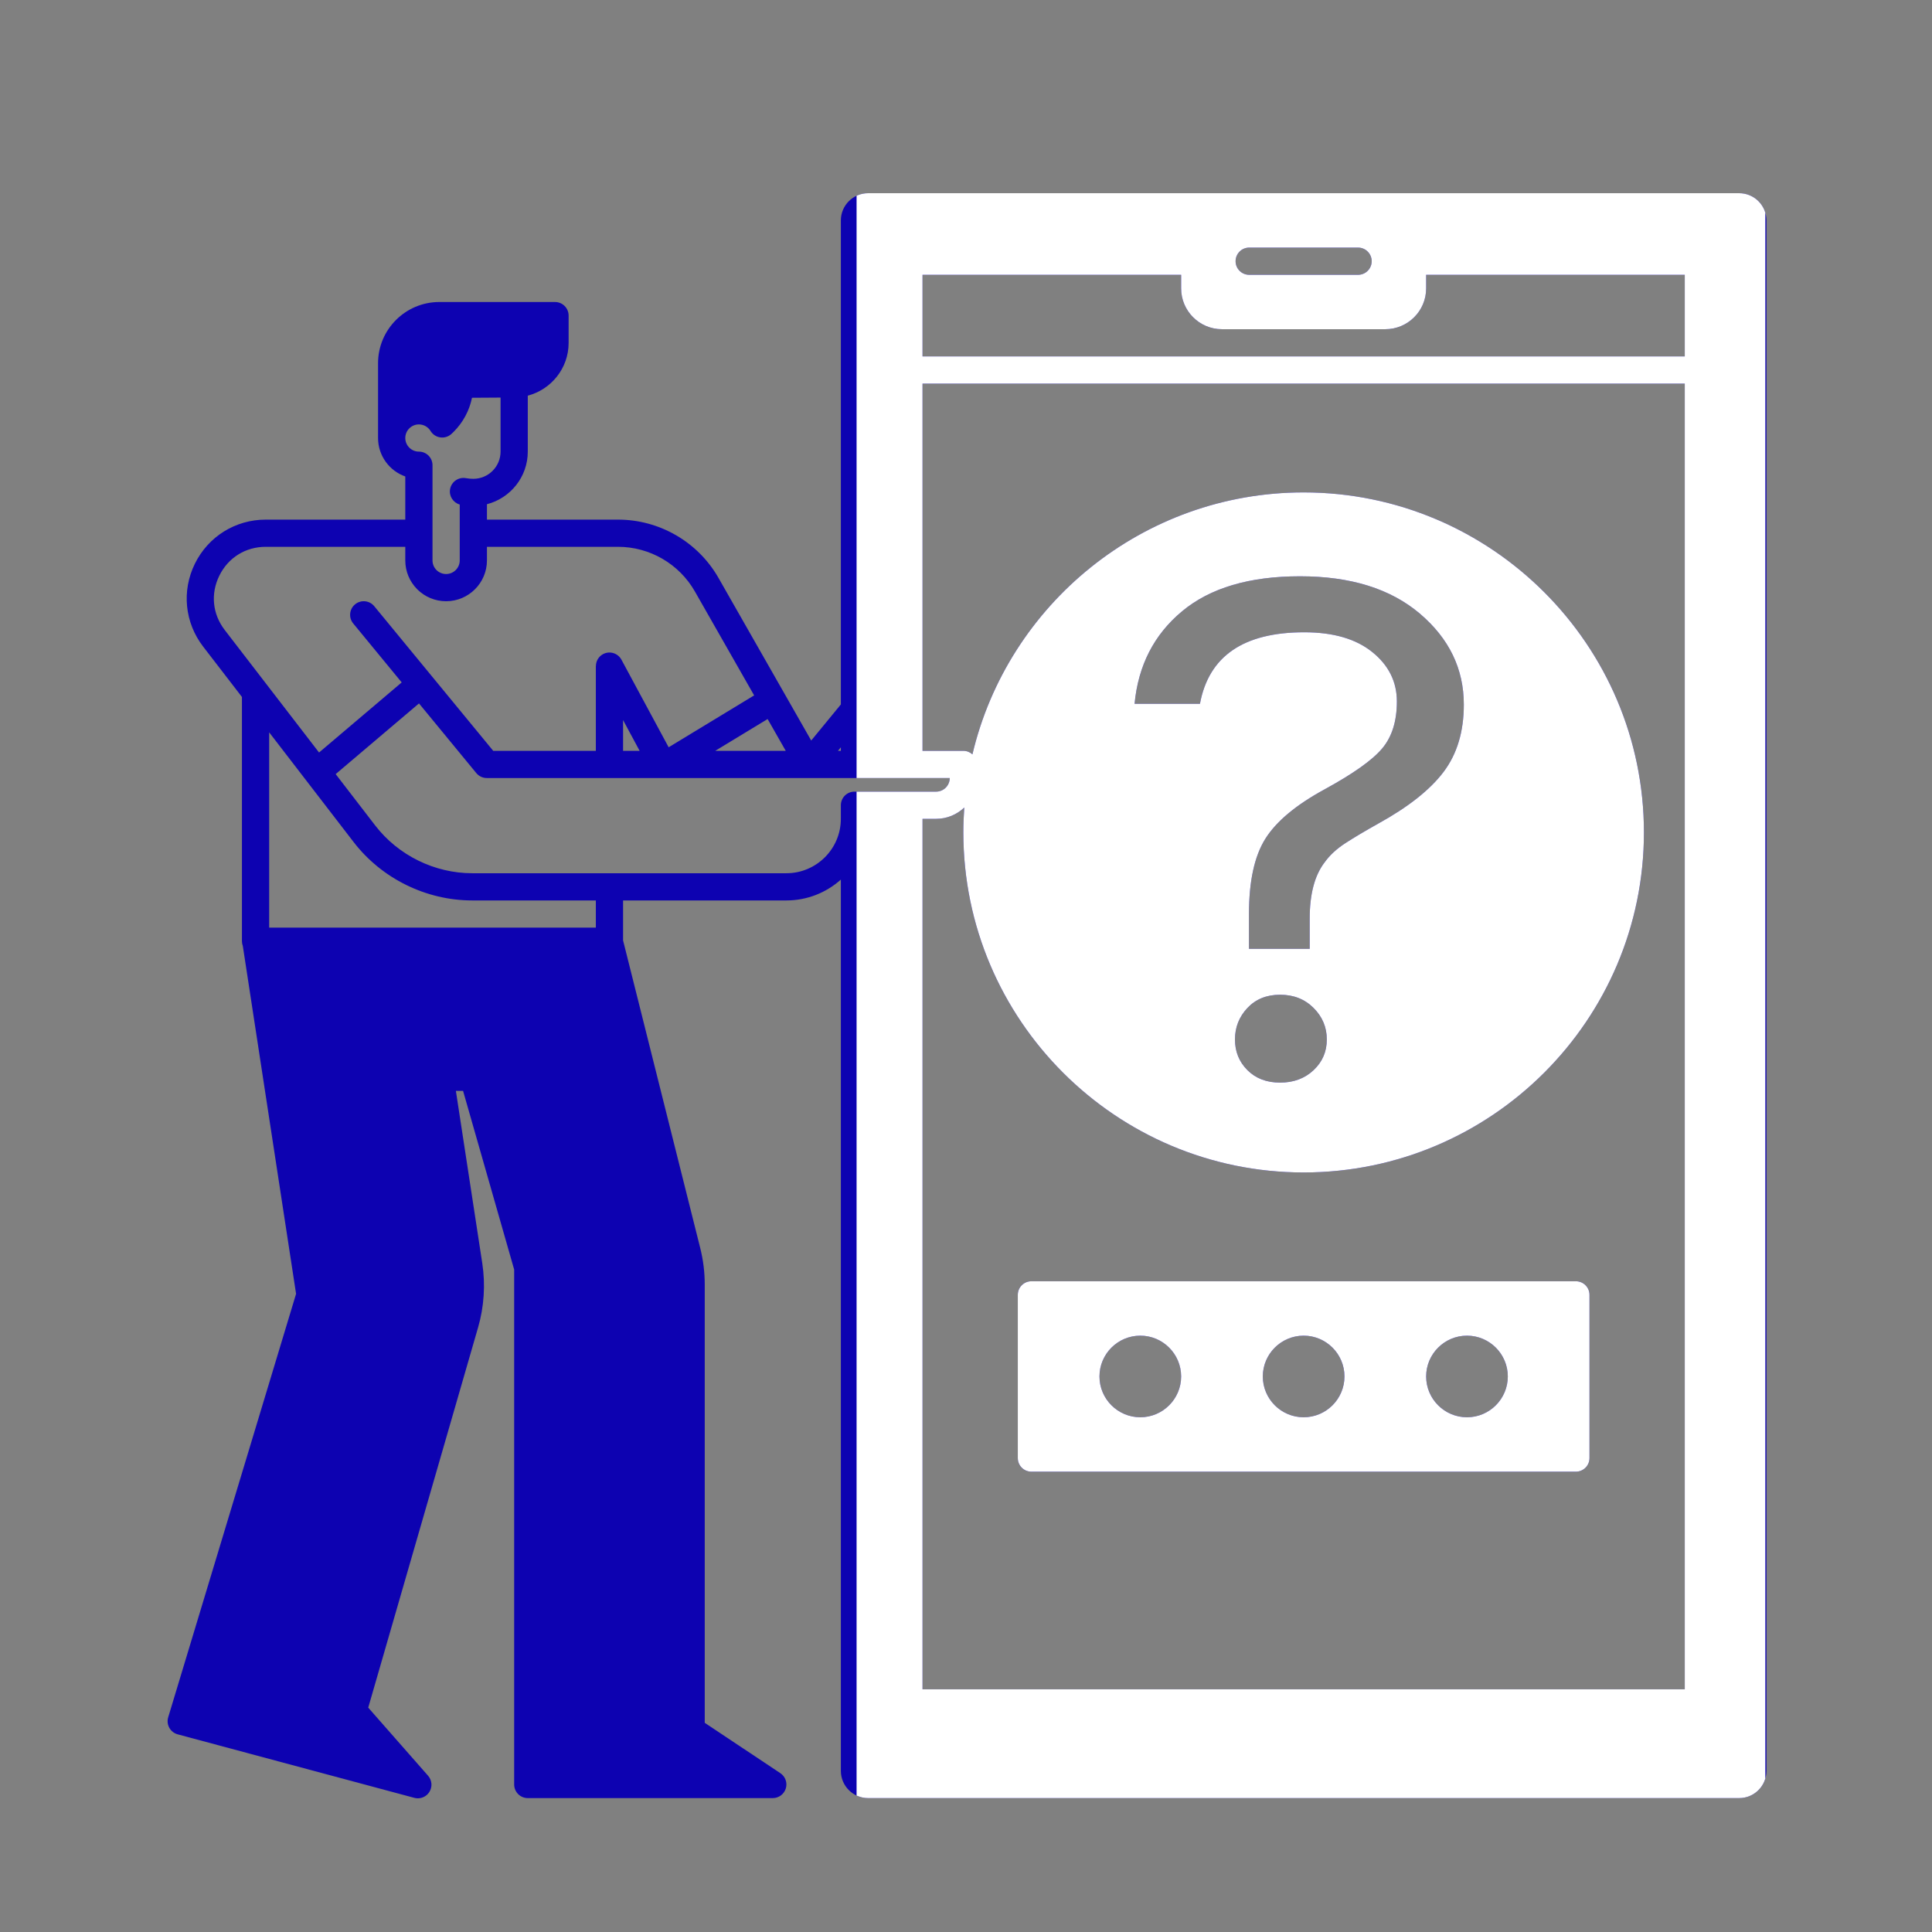 <svg xmlns="http://www.w3.org/2000/svg" xmlns:xlink="http://www.w3.org/1999/xlink" width="810" zoomAndPan="magnify" viewBox="0 0 607.5 607.5" height="810" preserveAspectRatio="xMidYMid meet" version="1.0"><rect x="0" y="0" width="607.5" height="607.5" fill="#808080" stroke="none"/><defs><clipPath id="58140277e1"><path d="M 52.203 60.75 L 555.453 60.75 L 555.453 565.5 L 52.203 565.5 Z M 52.203 60.75 " clip-rule="nonzero"/></clipPath><clipPath id="b498968b44"><path d="M 269.344 60.75 L 555.094 60.75 L 555.094 565.5 L 269.344 565.5 Z M 269.344 60.75 " clip-rule="nonzero"/></clipPath></defs><g clip-path="url(#58140277e1)"><path fill="#0d02b1" d="M 529.758 112.07 L 290.078 112.07 L 290.078 86.41 L 371.398 86.41 L 371.398 90.688 C 371.398 97.762 377.156 103.516 384.238 103.516 L 435.598 103.516 C 442.68 103.516 448.438 97.762 448.438 90.688 L 448.438 86.41 L 529.758 86.41 Z M 417.207 326.844 C 417.207 330.68 415.82 333.898 413.047 336.504 C 410.27 339.113 406.762 340.418 402.523 340.418 C 398.277 340.418 394.852 339.113 392.242 336.504 C 389.629 333.898 388.324 330.68 388.324 326.844 C 388.324 323.016 389.629 319.715 392.242 316.938 C 394.852 314.168 398.277 312.785 402.523 312.785 C 406.762 312.785 410.27 314.168 413.047 316.938 C 415.82 319.715 417.207 323.016 417.207 326.844 Z M 416.477 271.207 C 413.371 275.285 411.824 281.156 411.824 288.816 L 411.824 298.355 L 392.73 298.355 L 392.73 287.348 C 392.73 277.074 394.445 269.211 397.871 263.75 C 401.301 258.289 407.496 253.109 416.477 248.219 C 425.445 243.324 431.484 239.051 434.586 235.379 C 437.684 231.711 439.234 226.777 439.234 220.582 C 439.234 214.387 436.668 209.207 431.527 205.055 C 426.387 200.895 419.246 198.816 410.109 198.816 C 391.016 198.816 380.082 206.32 377.312 221.316 L 356.754 221.316 C 357.895 209.25 362.871 199.547 371.684 192.215 C 380.492 184.875 392.855 181.207 408.766 181.207 C 424.672 181.207 437.238 185.117 446.457 192.945 C 455.672 200.773 460.285 210.312 460.285 221.562 C 460.285 230.039 458.164 237.09 453.922 242.715 C 449.676 248.34 442.824 253.762 433.363 258.98 C 429.281 261.262 425.855 263.301 423.086 265.094 C 420.305 266.891 418.102 268.926 416.477 271.207 Z M 529.758 531.18 L 290.078 531.18 L 290.078 257.477 L 294.359 257.477 C 297.789 257.477 300.898 256.117 303.207 253.922 C 303.02 256.508 302.918 259.117 302.918 261.75 C 302.918 320.707 350.918 368.668 409.918 368.668 C 468.918 368.668 516.918 320.707 516.918 261.75 C 516.918 202.797 468.918 154.836 409.918 154.836 C 359.371 154.836 316.902 190.043 305.77 237.199 C 305.012 236.52 304.016 236.094 302.918 236.094 L 290.078 236.094 L 290.078 120.621 L 529.758 120.621 Z M 268.676 248.922 C 266.312 248.922 264.398 250.836 264.398 253.199 L 264.398 257.477 C 264.398 266.906 256.715 274.582 247.277 274.582 L 148.512 274.582 C 136.637 274.582 125.223 268.965 117.977 259.559 L 105.547 243.41 L 131.75 221.188 L 149.762 243.082 C 150.57 244.074 151.789 244.645 153.066 244.645 L 208.285 244.645 C 208.289 244.645 208.293 244.645 208.301 244.645 C 208.305 244.645 208.312 244.645 208.32 244.645 L 298.637 244.645 C 298.637 247.004 296.719 248.922 294.359 248.922 Z M 187.355 291.688 L 84.637 291.688 L 84.637 230.277 L 111.195 264.777 C 120.047 276.273 133.996 283.137 148.512 283.137 L 187.355 283.137 Z M 201.129 236.094 L 195.918 236.094 L 195.918 226.418 Z M 70.668 198.102 C 66.801 193.082 66.168 186.699 68.969 181.012 C 71.766 175.332 77.223 171.941 83.559 171.941 L 127.438 171.941 L 127.438 176.219 C 127.438 179.633 128.766 182.852 131.207 185.309 C 133.641 187.723 136.863 189.051 140.277 189.051 C 147.359 189.051 153.117 183.293 153.117 176.219 L 153.117 171.941 L 194.332 171.941 C 204.309 171.941 213.566 177.32 218.5 185.98 L 237.133 218.66 L 210.25 234.973 L 195.406 207.43 C 194.281 205.355 191.691 204.574 189.609 205.691 C 188.172 206.465 187.379 207.938 187.379 209.461 L 187.355 209.461 L 187.355 236.094 L 155.09 236.094 L 117.676 190.609 C 116.176 188.785 113.48 188.523 111.656 190.023 C 109.828 191.523 109.566 194.215 111.066 196.039 L 126.312 214.578 L 100.324 236.621 Z M 131.719 133.453 C 133.211 133.453 134.613 134.246 135.387 135.52 C 136.043 136.605 137.152 137.34 138.41 137.531 C 139.668 137.723 140.941 137.34 141.891 136.5 C 142.145 136.273 142.387 136.047 142.629 135.805 C 145.609 132.82 147.594 129.113 148.414 125.074 L 157.398 125.016 L 157.398 142.008 C 157.398 146.723 153.555 150.559 148.836 150.559 C 148.055 150.559 147.27 150.488 146.508 150.352 C 144.18 149.926 141.953 151.465 141.527 153.789 C 141.129 155.969 142.473 158.043 144.559 158.645 L 144.559 176.219 C 144.559 178.578 142.637 180.496 140.277 180.496 C 139.137 180.496 138.055 180.051 137.258 179.258 C 136.445 178.441 135.996 177.359 135.996 176.219 L 135.996 146.281 C 135.996 143.918 134.082 142.008 131.719 142.008 C 129.355 142.008 127.438 140.086 127.438 137.73 C 127.438 135.375 129.355 133.453 131.719 133.453 Z M 247.074 236.094 L 224.895 236.094 L 241.371 226.094 Z M 264.398 234.984 L 264.398 236.094 L 263.488 236.094 Z M 392.797 77.855 L 427.039 77.855 C 429.402 77.855 431.316 79.77 431.316 82.133 C 431.316 84.496 429.402 86.41 427.039 86.41 L 392.797 86.41 C 390.434 86.41 388.52 84.496 388.52 82.133 C 388.52 79.77 390.434 77.855 392.797 77.855 Z M 546.879 60.75 L 272.957 60.75 C 268.238 60.75 264.398 64.59 264.398 69.305 L 264.398 221.508 L 255.078 232.852 L 225.941 181.75 C 219.492 170.422 207.383 163.391 194.332 163.391 L 153.117 163.391 L 153.117 158.547 C 160.488 156.645 165.957 149.957 165.957 142.008 L 165.957 124.41 C 173.324 122.484 178.797 115.781 178.797 107.836 L 178.797 99.238 C 178.797 96.875 176.883 94.965 174.516 94.965 L 138.137 94.965 C 127.516 94.965 118.875 103.594 118.875 114.207 L 118.875 137.73 C 118.875 143.305 122.453 148.062 127.438 149.824 L 127.438 163.391 L 83.559 163.391 C 74.027 163.391 65.496 168.699 61.289 177.234 C 57.078 185.777 58.074 195.77 63.879 203.316 L 76.078 219.156 L 76.078 295.965 C 76.078 296.48 76.18 296.969 76.348 297.422 L 93.098 406.84 L 52.852 540.109 C 52.238 542.391 53.59 544.73 55.875 545.348 L 130.277 565.316 C 130.648 565.414 131.02 565.465 131.387 565.465 C 132.84 565.465 134.23 564.719 135.023 563.445 C 136.02 561.844 135.848 559.781 134.605 558.363 L 115.789 536.949 L 150.336 417.379 C 152.219 410.875 152.668 403.902 151.645 397.215 L 143.348 343.02 L 145.609 343.02 L 161.676 399.203 L 161.676 561.117 C 161.676 563.48 163.59 565.395 165.957 565.395 L 242.996 565.395 C 244.883 565.395 246.547 564.16 247.094 562.355 C 247.641 560.551 246.941 558.602 245.371 557.559 L 221.598 541.723 L 221.598 403.883 C 221.598 400.031 221.121 396.184 220.184 392.445 L 195.918 295.699 L 195.918 283.137 L 247.277 283.137 C 253.848 283.137 259.852 280.652 264.398 276.582 L 264.398 556.84 C 264.398 561.555 268.238 565.395 272.957 565.395 L 546.879 565.395 C 551.598 565.395 555.438 561.555 555.438 556.84 L 555.438 69.305 C 555.438 64.59 551.598 60.75 546.879 60.75 " fill-opacity="1" fill-rule="nonzero"/></g><path fill="#0d02b1" d="M 461.277 445.648 C 454.199 445.648 448.438 439.891 448.438 432.816 C 448.438 425.742 454.199 419.988 461.277 419.988 C 468.359 419.988 474.117 425.742 474.117 432.816 C 474.117 439.891 468.359 445.648 461.277 445.648 Z M 409.918 445.648 C 402.836 445.648 397.078 439.891 397.078 432.816 C 397.078 425.742 402.836 419.988 409.918 419.988 C 417 419.988 422.758 425.742 422.758 432.816 C 422.758 439.891 417 445.648 409.918 445.648 Z M 358.559 445.648 C 351.477 445.648 345.719 439.891 345.719 432.816 C 345.719 425.742 351.477 419.988 358.559 419.988 C 365.637 419.988 371.398 425.742 371.398 432.816 C 371.398 439.891 365.637 445.648 358.559 445.648 Z M 495.52 402.879 L 324.316 402.879 C 321.953 402.879 320.039 404.793 320.039 407.156 L 320.039 458.477 C 320.039 460.84 321.953 462.754 324.316 462.754 L 495.52 462.754 C 497.883 462.754 499.797 460.84 499.797 458.477 L 499.797 407.156 C 499.797 404.793 497.883 402.879 495.52 402.879 " fill-opacity="1" fill-rule="nonzero"/><g clip-path="url(#b498968b44)"><path fill="#ffffff" d="M 529.758 112.07 L 290.078 112.07 L 290.078 86.41 L 371.398 86.41 L 371.398 90.688 C 371.398 97.762 377.156 103.516 384.238 103.516 L 435.598 103.516 C 442.68 103.516 448.438 97.762 448.438 90.688 L 448.438 86.41 L 529.758 86.41 Z M 417.207 326.844 C 417.207 330.68 415.82 333.898 413.047 336.504 C 410.27 339.113 406.762 340.418 402.523 340.418 C 398.277 340.418 394.852 339.113 392.242 336.504 C 389.629 333.898 388.324 330.68 388.324 326.844 C 388.324 323.016 389.629 319.715 392.242 316.938 C 394.852 314.168 398.277 312.785 402.523 312.785 C 406.762 312.785 410.27 314.168 413.047 316.938 C 415.82 319.715 417.207 323.016 417.207 326.844 Z M 416.477 271.207 C 413.371 275.285 411.824 281.156 411.824 288.816 L 411.824 298.355 L 392.73 298.355 L 392.73 287.348 C 392.73 277.074 394.445 269.211 397.871 263.75 C 401.301 258.289 407.496 253.109 416.477 248.219 C 425.445 243.324 431.484 239.051 434.586 235.379 C 437.684 231.711 439.234 226.777 439.234 220.582 C 439.234 214.387 436.668 209.207 431.527 205.055 C 426.387 200.895 419.246 198.816 410.109 198.816 C 391.016 198.816 380.082 206.32 377.312 221.316 L 356.754 221.316 C 357.895 209.25 362.871 199.547 371.684 192.215 C 380.492 184.875 392.855 181.207 408.766 181.207 C 424.672 181.207 437.238 185.117 446.457 192.945 C 455.672 200.773 460.285 210.312 460.285 221.562 C 460.285 230.039 458.164 237.09 453.922 242.715 C 449.676 248.34 442.824 253.762 433.363 258.98 C 429.281 261.262 425.855 263.301 423.086 265.094 C 420.305 266.891 418.102 268.926 416.477 271.207 Z M 529.758 531.18 L 290.078 531.18 L 290.078 257.477 L 294.359 257.477 C 297.789 257.477 300.898 256.117 303.207 253.922 C 303.02 256.508 302.918 259.117 302.918 261.75 C 302.918 320.707 350.918 368.668 409.918 368.668 C 468.918 368.668 516.918 320.707 516.918 261.75 C 516.918 202.797 468.918 154.836 409.918 154.836 C 359.371 154.836 316.902 190.043 305.77 237.199 C 305.012 236.52 304.016 236.094 302.918 236.094 L 290.078 236.094 L 290.078 120.621 L 529.758 120.621 Z M 268.676 248.922 C 266.312 248.922 264.398 250.836 264.398 253.199 L 264.398 257.477 C 264.398 266.906 256.715 274.582 247.277 274.582 L 148.512 274.582 C 136.637 274.582 125.223 268.965 117.977 259.559 L 105.547 243.41 L 131.75 221.188 L 149.762 243.082 C 150.57 244.074 151.789 244.645 153.066 244.645 L 208.285 244.645 C 208.289 244.645 208.293 244.645 208.301 244.645 C 208.305 244.645 208.312 244.645 208.32 244.645 L 298.637 244.645 C 298.637 247.004 296.719 248.922 294.359 248.922 Z M 187.355 291.688 L 84.637 291.688 L 84.637 230.277 L 111.195 264.777 C 120.047 276.273 133.996 283.137 148.512 283.137 L 187.355 283.137 Z M 201.129 236.094 L 195.918 236.094 L 195.918 226.418 Z M 70.668 198.102 C 66.801 193.082 66.168 186.699 68.969 181.012 C 71.766 175.332 77.223 171.941 83.559 171.941 L 127.438 171.941 L 127.438 176.219 C 127.438 179.633 128.766 182.852 131.207 185.309 C 133.641 187.723 136.863 189.051 140.277 189.051 C 147.359 189.051 153.117 183.293 153.117 176.219 L 153.117 171.941 L 194.332 171.941 C 204.309 171.941 213.566 177.32 218.5 185.98 L 237.133 218.66 L 210.25 234.973 L 195.406 207.43 C 194.281 205.355 191.691 204.574 189.609 205.691 C 188.172 206.465 187.379 207.938 187.379 209.461 L 187.355 209.461 L 187.355 236.094 L 155.09 236.094 L 117.676 190.609 C 116.176 188.785 113.48 188.523 111.656 190.023 C 109.828 191.523 109.566 194.215 111.066 196.039 L 126.312 214.578 L 100.324 236.621 Z M 131.719 133.453 C 133.211 133.453 134.613 134.246 135.387 135.52 C 136.043 136.605 137.152 137.34 138.41 137.531 C 139.668 137.723 140.941 137.34 141.891 136.5 C 142.145 136.273 142.387 136.047 142.629 135.805 C 145.609 132.82 147.594 129.113 148.414 125.074 L 157.398 125.016 L 157.398 142.008 C 157.398 146.723 153.555 150.559 148.836 150.559 C 148.055 150.559 147.27 150.488 146.508 150.352 C 144.18 149.926 141.953 151.465 141.527 153.789 C 141.129 155.969 142.473 158.043 144.559 158.645 L 144.559 176.219 C 144.559 178.578 142.637 180.496 140.277 180.496 C 139.137 180.496 138.055 180.051 137.258 179.258 C 136.445 178.441 135.996 177.359 135.996 176.219 L 135.996 146.281 C 135.996 143.918 134.082 142.008 131.719 142.008 C 129.355 142.008 127.438 140.086 127.438 137.73 C 127.438 135.375 129.355 133.453 131.719 133.453 Z M 247.074 236.094 L 224.895 236.094 L 241.371 226.094 Z M 264.398 234.984 L 264.398 236.094 L 263.488 236.094 Z M 392.797 77.855 L 427.039 77.855 C 429.402 77.855 431.316 79.77 431.316 82.133 C 431.316 84.496 429.402 86.41 427.039 86.41 L 392.797 86.41 C 390.434 86.41 388.52 84.496 388.52 82.133 C 388.52 79.77 390.434 77.855 392.797 77.855 Z M 546.879 60.75 L 272.957 60.75 C 268.238 60.75 264.398 64.59 264.398 69.305 L 264.398 221.508 L 255.078 232.852 L 225.941 181.75 C 219.492 170.422 207.383 163.391 194.332 163.391 L 153.117 163.391 L 153.117 158.547 C 160.488 156.645 165.957 149.957 165.957 142.008 L 165.957 124.41 C 173.324 122.484 178.797 115.781 178.797 107.836 L 178.797 99.238 C 178.797 96.875 176.883 94.965 174.516 94.965 L 138.137 94.965 C 127.516 94.965 118.875 103.594 118.875 114.207 L 118.875 137.73 C 118.875 143.305 122.453 148.062 127.438 149.824 L 127.438 163.391 L 83.559 163.391 C 74.027 163.391 65.496 168.699 61.289 177.234 C 57.078 185.777 58.074 195.77 63.879 203.316 L 76.078 219.156 L 76.078 295.965 C 76.078 296.48 76.18 296.969 76.348 297.422 L 93.098 406.84 L 52.852 540.109 C 52.238 542.391 53.59 544.73 55.875 545.348 L 130.277 565.316 C 130.648 565.414 131.02 565.465 131.387 565.465 C 132.84 565.465 134.23 564.719 135.023 563.445 C 136.02 561.844 135.848 559.781 134.605 558.363 L 115.789 536.949 L 150.336 417.379 C 152.219 410.875 152.668 403.902 151.645 397.215 L 143.348 343.02 L 145.609 343.02 L 161.676 399.203 L 161.676 561.117 C 161.676 563.48 163.59 565.395 165.957 565.395 L 242.996 565.395 C 244.883 565.395 246.547 564.16 247.094 562.355 C 247.641 560.551 246.941 558.602 245.371 557.559 L 221.598 541.723 L 221.598 403.883 C 221.598 400.031 221.121 396.184 220.184 392.445 L 195.918 295.699 L 195.918 283.137 L 247.277 283.137 C 253.848 283.137 259.852 280.652 264.398 276.582 L 264.398 556.84 C 264.398 561.555 268.238 565.395 272.957 565.395 L 546.879 565.395 C 551.598 565.395 555.438 561.555 555.438 556.84 L 555.438 69.305 C 555.438 64.59 551.598 60.75 546.879 60.75 " fill-opacity="1" fill-rule="nonzero"/></g><path fill="#ffffff" d="M 461.277 445.648 C 454.199 445.648 448.438 439.891 448.438 432.816 C 448.438 425.742 454.199 419.988 461.277 419.988 C 468.359 419.988 474.117 425.742 474.117 432.816 C 474.117 439.891 468.359 445.648 461.277 445.648 Z M 409.918 445.648 C 402.836 445.648 397.078 439.891 397.078 432.816 C 397.078 425.742 402.836 419.988 409.918 419.988 C 417 419.988 422.758 425.742 422.758 432.816 C 422.758 439.891 417 445.648 409.918 445.648 Z M 358.559 445.648 C 351.477 445.648 345.719 439.891 345.719 432.816 C 345.719 425.742 351.477 419.988 358.559 419.988 C 365.637 419.988 371.398 425.742 371.398 432.816 C 371.398 439.891 365.637 445.648 358.559 445.648 Z M 495.52 402.879 L 324.316 402.879 C 321.953 402.879 320.039 404.793 320.039 407.156 L 320.039 458.477 C 320.039 460.84 321.953 462.754 324.316 462.754 L 495.52 462.754 C 497.883 462.754 499.797 460.84 499.797 458.477 L 499.797 407.156 C 499.797 404.793 497.883 402.879 495.52 402.879 " fill-opacity="1" fill-rule="nonzero"/></svg>
